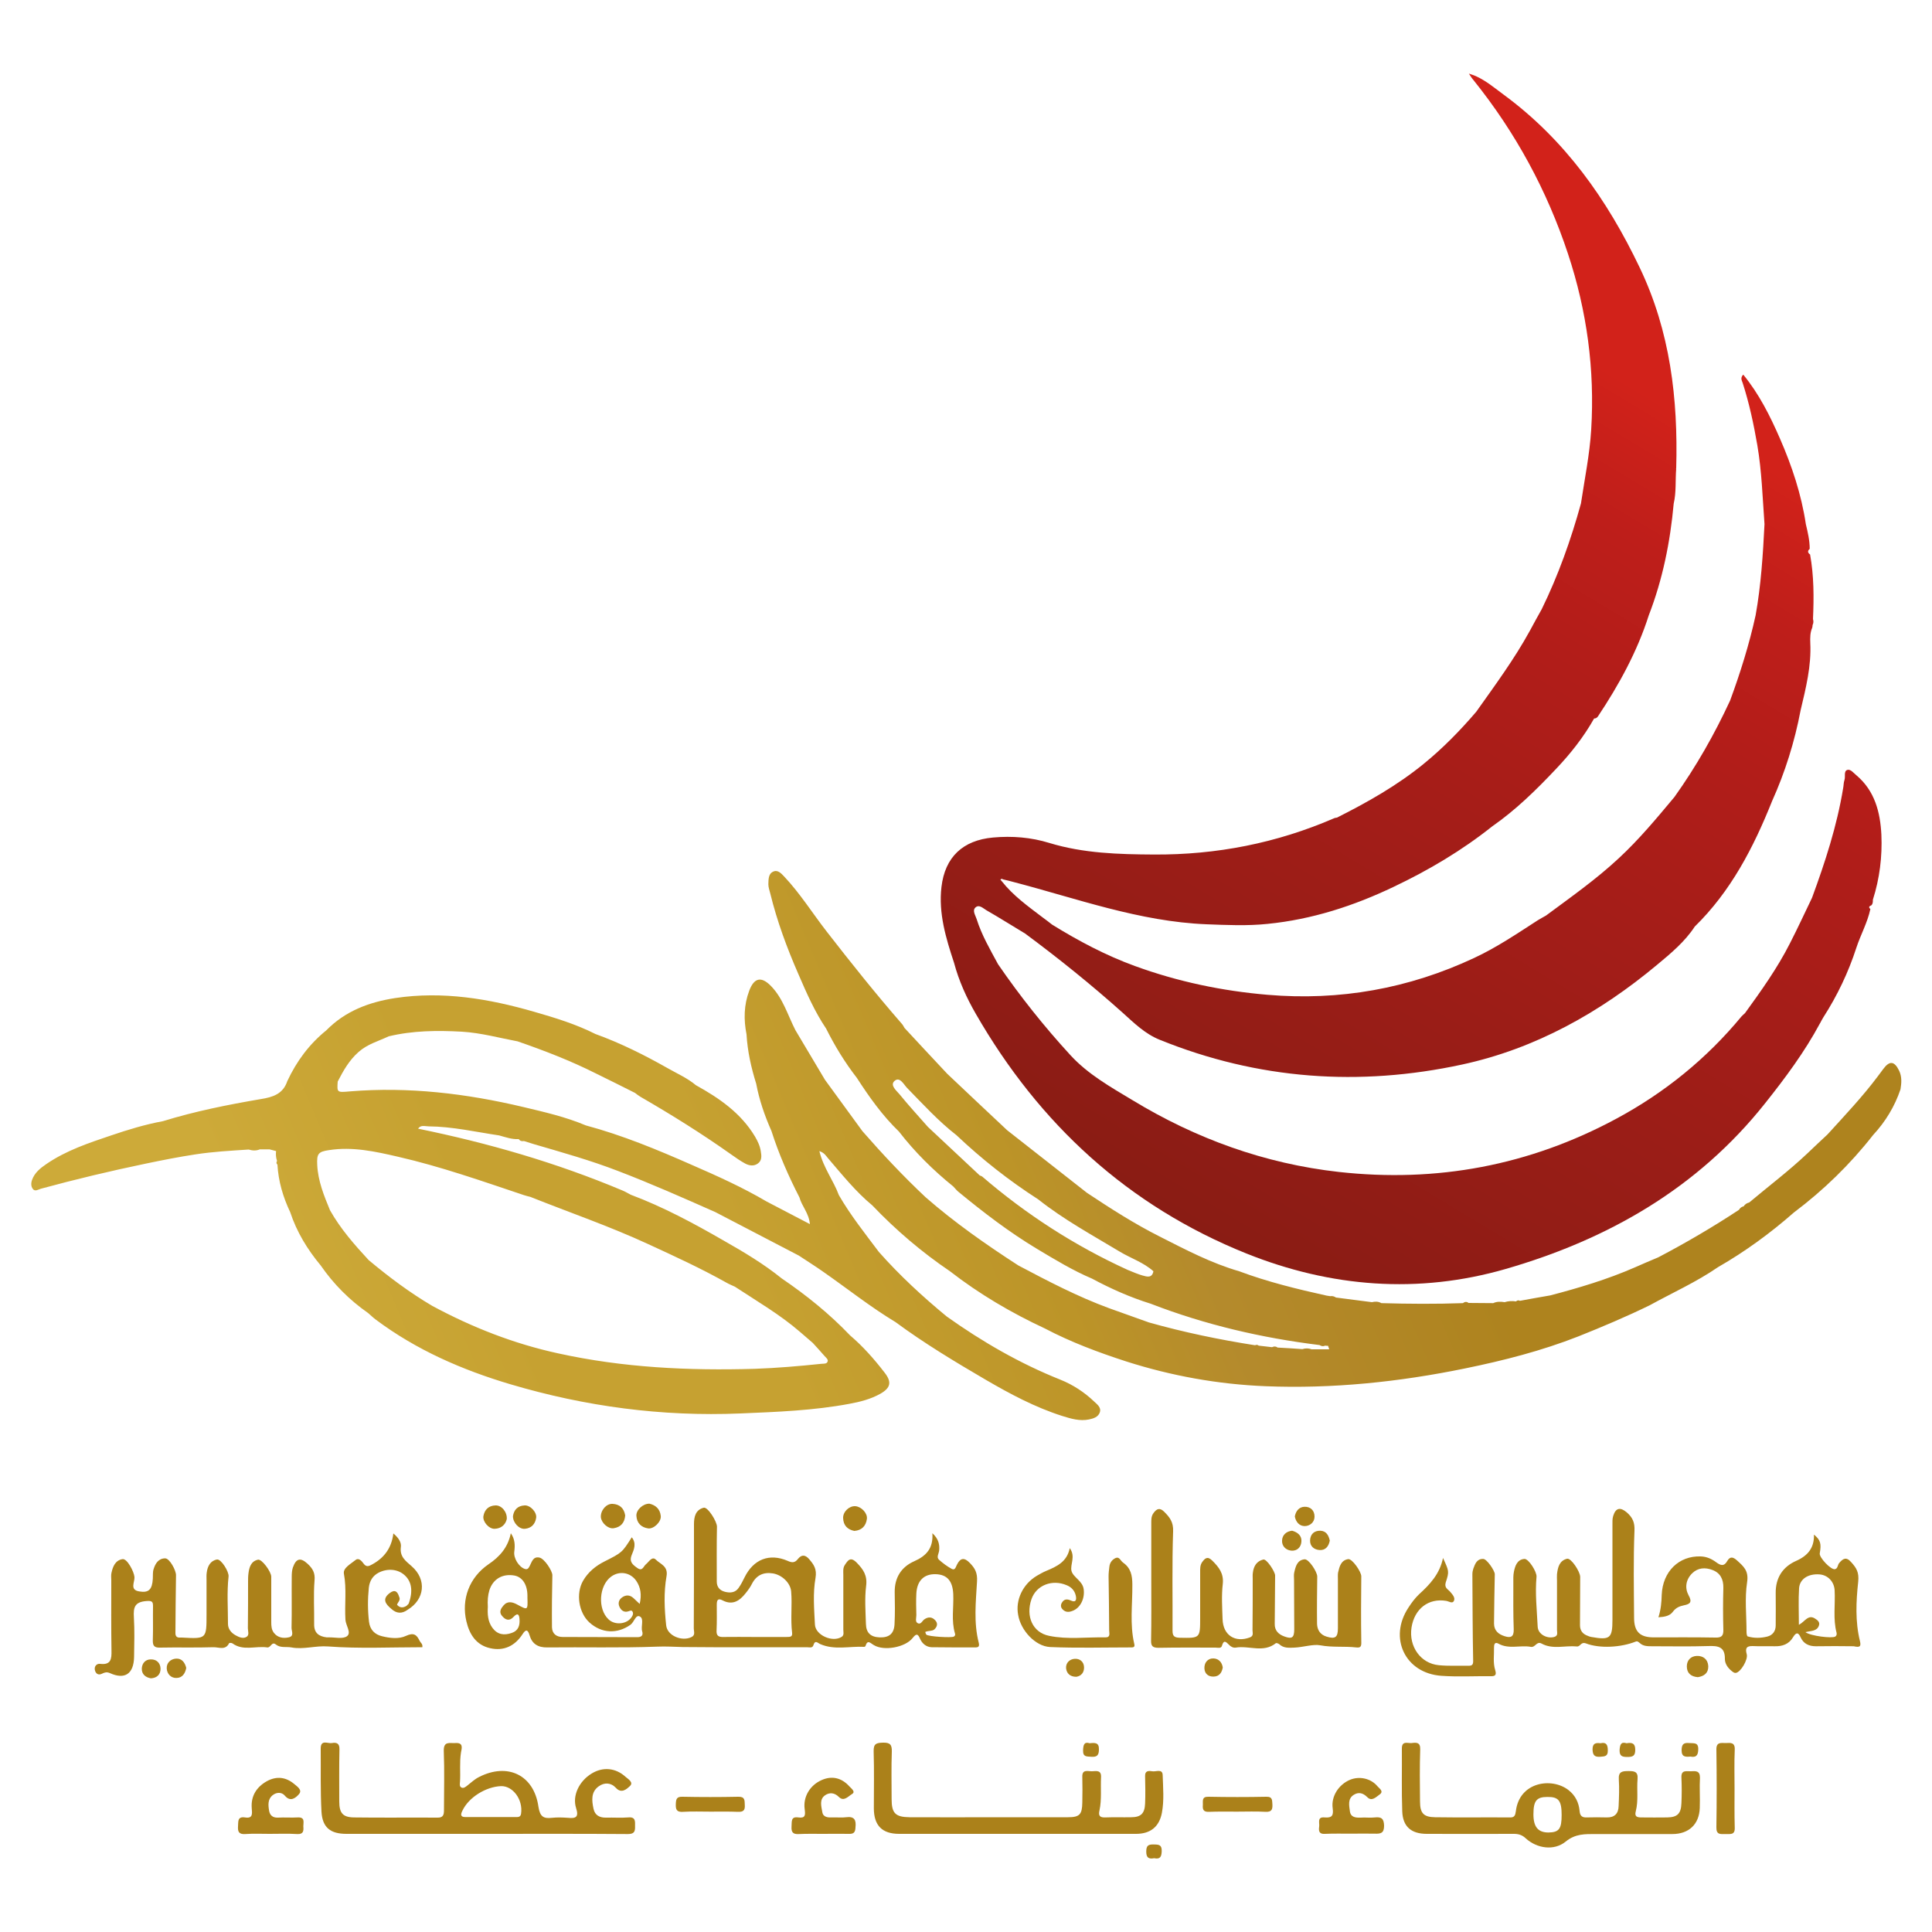 <?xml version="1.0" encoding="utf-8"?>
<!-- Generator: Adobe Illustrator 26.0.2, SVG Export Plug-In . SVG Version: 6.00 Build 0)  -->
<svg version="1.1" id="Layer_1" xmlns="http://www.w3.org/2000/svg" xmlns:xlink="http://www.w3.org/1999/xlink" x="0px" y="0px"
	 viewBox="0 0 1000 1000" style="enable-background:new 0 0 1000 1000;" xml:space="preserve">
<style type="text/css">
	.st0{fill:url(#SVGID_1_);}
	.st1{fill:url(#SVGID_00000059310549323277901850000005540977243932801205_);}
	.st2{fill:#AB811A;}
</style>
<g>
	<linearGradient id="SVGID_1_" gradientUnits="userSpaceOnUse" x1="625.234" y1="639.496" x2="878.171" y2="219.646">
		<stop  offset="0" style="stop-color:#8A1C14"/>
		<stop  offset="0.318" style="stop-color:#9A1D17"/>
		<stop  offset="0.519" style="stop-color:#A51D18"/>
		<stop  offset="0.707" style="stop-color:#B11D19"/>
		<stop  offset="0.863" style="stop-color:#BE1E1A"/>
		<stop  offset="1" style="stop-color:#D2221A"/>
	</linearGradient>
	<path class="st0" d="M973.8,432c-0.6-11.6-3.4-22.6-12.8-30.6c-1.5-1.2-3.1-3.4-4.8-2.9c-2,0.6-0.9,3.4-1.5,5.2
		c-0.5,1.4-0.4,2.9-0.7,4.3c-3.2,19.5-9.3,38.2-16.1,56.7c-3.8,7.9-7.5,15.9-11.5,23.7c-6.5,12.8-14.8,24.4-23.2,36
		c-0.6,0.6-1.2,1-1.8,1.7c-18.1,21.9-39.8,39.5-64.9,53c-45,24.2-92.9,33.1-143.5,27.5c-38.4-4.3-74-17.2-106.9-37.2
		c-11.3-6.8-22.9-13.3-32-23.2c-13.6-14.8-26.1-30.5-37.5-47.1c-4.1-7.6-8.5-15.1-11.1-23.4c-0.6-1.9-2.3-4.3-0.7-5.9
		c1.9-1.9,4,0.3,5.7,1.3c6.8,3.9,13.4,8.1,20.1,12.1c17.4,12.9,34.3,26.5,50.5,41c5.9,5.3,11.5,10.9,19.2,14
		c50.9,20.6,103.3,24.3,156.5,12.8c37.9-8.2,71.3-26.9,101-51.7c7.1-5.9,14.3-11.9,19.4-19.7c18.7-18.3,30.4-40.9,40-64.9
		c6.8-15.1,11.7-30.8,14.8-47.1c2.7-11.4,5.6-22.9,5-34.8c-0.1-2.7-0.1-5.4,1-7.9c0.1-0.5,0.2-0.9,0.2-1.4c0.5-1,0.5-2,0.2-3.1
		c0.5-11.2,0.5-22.3-1.5-33.4c-1.3-0.9-1.4-1.9-0.2-2.9c0-4.4-1-8.6-2-12.8c-2.3-15.4-7.2-30.1-13.4-44.3
		c-5.1-11.7-10.8-23.1-19-33.1c-1.6,1.7-0.8,2.9-0.3,4.3c3.4,10.5,5.7,21.3,7.6,32.3c2.3,13.5,2.7,27.2,3.7,40.8
		c-0.8,15.8-1.8,31.6-4.6,47.2c-3.3,15-7.9,29.7-13.2,44.1c-8.1,17.5-17.6,34.2-28.8,49.9c-9.2,11-18.3,22-28.9,31.8
		c-11.7,10.9-24.8,20.1-37.6,29.6c-1.4,0.8-2.9,1.6-4.2,2.4c-10.7,6.9-21.3,14.1-32.9,19.5c-33.9,15.9-69.7,22.3-107.1,19.1
		c-23.5-2-46.4-6.8-68.6-14.9c-15.1-5.5-29.2-13-42.8-21.4c-1.7-1.3-3.3-2.6-5-3.8c-7.5-5.7-15.2-11.2-21.1-18.7
		c-0.2-0.3-0.7-0.7-0.7-0.8c0.4-0.6,0.9-0.4,1.5-0.1c1.7,0.4,3.5,0.8,5.2,1.3c33,8.6,65.3,20.5,99.9,21.9
		c10.6,0.4,21.1,0.9,31.7-0.2c23-2.3,44.6-9.3,65.3-19.2c18.1-8.6,35.3-18.8,51-31.3c12.2-8.5,22.7-18.8,32.9-29.6
		c7.6-8,14.4-16.6,19.8-26.2c0.9,0,1.5-0.4,2-1.1c10.9-16.4,20.3-33.5,26.3-52.3c7.2-18.6,11.1-38,12.9-57.8
		c1.4-6,0.8-12.1,1.3-18.1l-0.2-0.1l0.2-0.1c1-36-3.1-70.9-18.9-103.9c-16.8-35.2-38.7-66.2-70.4-89.5c-4.6-3.4-9.1-7.2-14.4-9.6
		c-1.2-0.5-2.4-0.9-3.6-1.3c0.8,1.2,1.5,2.4,2.4,3.4c21.7,27,38,57,48.9,89.9c9.8,29.6,13.9,59.9,12,91c-0.8,12.9-3.4,25.5-5.3,38.2
		c-5.2,18.8-11.7,37.1-20.3,54.7c-2.1,3.7-4.1,7.4-6.1,11.1c-8.1,14.8-18.1,28.3-27.8,42c-8.3,9.7-17.1,18.7-27,26.8
		c-13.8,11.3-29.2,20-45.1,28c-0.5,0.1-1,0.1-1.4,0.3c-29.8,12.9-60.9,19-93.3,18.8c-18.3-0.1-36.5-0.6-54.2-6
		c-9.4-2.9-19.2-3.7-29.1-2.8c-15.6,1.4-24.9,10.1-26.7,25.6c-1.6,13.6,2.3,26.5,6.5,39.2c2.5,9.4,6.5,18.2,11.3,26.5
		c32.8,57,78.8,99.4,140,124c43.7,17.5,88.9,21.1,134.3,8c52.9-15.3,99.2-41.7,134.1-85.6c10.5-13.2,20.5-26.6,28.5-41.5
		c0.3-0.4,0.5-0.9,0.7-1.3c0.4-0.6,0.7-1.3,1.1-1.9c7.2-11.2,12.9-23.2,17-35.8c2.2-6.8,5.8-13.1,7.3-20.2c-1.1-0.9-0.6-1.5,0.5-1.9
		c0.8-0.8,0.8-1.8,0.8-2.9C972.9,454.7,974.3,443.4,973.8,432z"/>
	
		<linearGradient id="SVGID_00000098935493976262613450000016441185018199335609_" gradientUnits="userSpaceOnUse" x1="171.168" y1="746.605" x2="778.176" y2="489.284">
		<stop  offset="0" style="stop-color:#CDAA39"/>
		<stop  offset="0.178" style="stop-color:#C6A131"/>
		<stop  offset="0.356" style="stop-color:#C6A131"/>
		<stop  offset="0.574" style="stop-color:#BC9428"/>
		<stop  offset="0.687" style="stop-color:#B48A2C"/>
		<stop  offset="0.891" style="stop-color:#AE831E"/>
	</linearGradient>
	<path style="fill:url(#SVGID_00000098935493976262613450000016441185018199335609_);" d="M983,554.2c-2.5-5.1-5-5.3-8.3-0.8
		c-0.9,1.2-1.8,2.4-2.6,3.5c-8,10.7-17.2,20.4-26.2,30.3c-3.4,3.2-6.9,6.4-10.3,9.7c-9.6,9.1-20.1,17-30.2,25.5
		c-1.2,0.3-2.2,0.9-2.9,2c-1.1,0.2-1.9,0.9-2.4,1.8c-13.5,8.9-27.5,17.1-41.8,24.6c-4,1.7-8.1,3.4-12.1,5.2
		c-14.2,6.2-28.9,10.6-43.8,14.5c-5.2,0.9-10.4,1.8-15.7,2.8c-0.7-0.4-1.4-0.3-2,0.3c-2-0.3-4-0.2-5.9,0.4c-2-0.3-4-0.4-5.9,0.5
		c-4.3,0-8.5-0.1-12.8-0.1c-1-0.8-2-0.6-2.9,0.1c-14.1,0.5-28.2,0.4-42.2,0c-1.6-0.9-3.2-0.9-4.9-0.5c-6.2-0.8-12.4-1.6-18.6-2.4
		c-0.9-0.6-1.9-0.9-3-0.7c-0.6-0.1-1.3-0.2-1.9-0.3c-15.3-3.4-30.5-7.1-45.2-12.6c-14.5-4.2-27.8-11.2-41.2-18
		c-13.1-6.6-25.4-14.5-37.6-22.6c-13.8-10.8-27.5-21.6-41.3-32.4c-10.3-9.7-20.7-19.4-31-29.2c-7.4-7.9-14.8-15.8-22.1-23.7
		c-0.5-0.8-0.9-1.7-1.6-2.4c-13.4-15.4-26.1-31.3-38.6-47.4c-7.4-9.5-13.8-19.8-22.1-28.6c-1.6-1.7-3.4-3.7-5.8-2.5
		c-2.5,1.2-2.3,4.2-2.4,6.5c0,1.6,0.6,3.2,1,4.8c3.5,14.3,8.6,28.1,14.5,41.6c4.2,9.7,8.4,19.4,14.4,28.3c4.5,9,9.7,17.5,15.9,25.5
		c6.4,9.9,13.2,19.5,21.8,27.8c8.2,10.6,17.7,20,28.1,28.4c0.9,0.9,1.7,2,2.7,2.8c13,10.7,26.3,20.9,40.8,29.6
		c9.2,5.5,18.4,11.1,28.3,15.3c9.7,5.2,19.8,9.7,30.4,13c28.2,10.9,57.4,17.7,87.4,21.4c0.9,0.6,1.9,0.8,2.9,0.3
		c0.5,0.1,1,0.1,1.5,0.1c0.2,0.6,0.4,1.2,0.6,1.8c-3,0-6.1,0-9.1,0c-1.6-0.6-3.2-0.6-4.8-0.1c-4.3-0.3-8.6-0.6-12.8-0.8
		c-0.9-0.7-1.9-0.7-2.9-0.2c-2.3-0.3-4.6-0.5-6.9-0.8c-0.6-0.5-1.2-0.5-1.9-0.2c-18.5-2.9-36.8-6.7-54.9-11.8
		c-6.9-2.5-13.8-4.9-20.7-7.4c-16.3-6-31.6-14-46.9-22.1c-16.7-10.8-33-22.2-48-35.3c-11.5-10.8-22.3-22.3-32.7-34.2
		c-6.5-8.9-12.9-17.7-19.4-26.6c-5.1-8.6-10.2-17.1-15.3-25.7c-4-7.8-6.4-16.5-12.7-22.9c-5-5.1-8.7-4.2-11.2,2.5
		c-2.8,7.4-2.9,15-1.4,22.6c0.5,8.7,2.4,17.2,5,25.5c1.6,8.5,4.4,16.6,7.9,24.5c3.8,11.9,8.8,23.3,14.5,34.4
		c1.2,4.5,4.9,8.1,5.4,13.8c-8-4.2-15.2-7.9-22.4-11.7c-12.4-7.3-25.5-13.2-38.6-18.9c-17.9-7.9-36-15.4-55-20.5
		c-10.4-4.4-21.4-6.9-32.3-9.5c-29.5-7-59.4-10.6-89.8-8.1c-6.7,0.6-6.7,0.6-6.3-5.1c2.9-5.6,5.9-11,10.8-15.3
		c4.6-4.1,10.3-5.6,15.6-8.1c12.5-3,25.1-3.1,37.9-2.4c9.9,0.6,19.2,3.2,28.8,5c13.9,4.8,27.6,10.1,40.7,16.7
		c6.7,3.3,13.4,6.6,20.1,10c0.9,0.7,1.8,1.4,2.8,2c16.1,9.3,31.8,19.1,46.9,29.8c2.4,1.7,4.8,3.4,7.4,4.8c2.1,1.1,4.5,1.4,6.5-0.1
		c2.1-1.5,1.9-3.9,1.5-6.2c-0.4-2.8-1.6-5.3-3-7.7c-7.3-12.2-18.5-19.9-30.6-26.6c-4.4-3.7-9.7-6-14.6-8.8
		c-12-6.8-24.4-13-37.4-17.7c-10.1-5.1-20.9-8.4-31.7-11.5c-23.5-6.8-47.4-10.8-72-7.1c-13.5,2.1-25.8,6.7-35.6,16.7
		c-8.8,7.1-15.4,16-20.2,26.3c-2.2,6.6-7.4,8.3-13.8,9.3c-17,2.9-34,6.3-50.5,11.4c-9.2,1.7-18.1,4.4-26.9,7.4
		c-11.6,3.9-23.3,7.8-33.5,14.8c-3.1,2.1-6.1,4.5-7.4,8.2c-0.6,1.6-0.6,3.4,0.4,4.7c1.1,1.5,2.8,0.3,4.1-0.1c18-4.9,36-9.2,54.3-13
		c8.6-1.8,17.2-3.5,25.8-4.8c9-1.4,18.3-1.9,27.5-2.5c2,0.6,3.9,0.7,5.8-0.1c1.7,0,3.3,0,5,0c1.1,0.3,2.3,0.6,3.4,0.9
		c-0.2,1.7-0.1,3.4,0.5,5.1c-0.4,0.7-0.5,1.3,0.2,1.9c0.5,8.7,2.9,16.8,6.6,24.6c3.4,10.3,8.9,19.3,15.8,27.6
		c6.7,9.7,14.9,17.9,24.5,24.6c1.4,1.2,2.6,2.4,4.1,3.5c21,15.7,44.7,26,69.6,33.4c38.8,11.5,78.4,16.8,119,15.1
		c19-0.8,37.9-1.5,56.5-5c5.5-1,10.9-2.4,15.8-5.1c5.5-3.1,6.2-6.1,2.4-11c-5.4-7-11.2-13.6-17.9-19.3
		c-10.7-11.2-22.6-20.8-35.4-29.5c-9.3-7.5-19.5-13.6-29.9-19.5c-15.6-9-31.4-17.5-48.2-23.8c-1.4-0.7-2.8-1.6-4.3-2.2
		c-34.2-14.4-69.6-24.6-105.8-32c1.4-2.1,3.6-1.2,5.4-1.2c12.4,0.1,24.5,2.9,36.6,4.7c3.3,0.9,6.5,2.1,10.1,1.9c0.7,1,1.6,1.2,2.7,1
		c1.7,0.5,3.4,1.1,5.1,1.6c14.7,4.3,29.4,8.4,43.6,13.9c17,6.5,33.7,13.9,50.4,21.3c14.4,7.5,28.8,15,43.2,22.5
		c4.2,2.8,8.4,5.4,12.5,8.3c12.5,8.7,24.4,18.2,37.5,26.1c14.9,11,30.7,20.5,46.6,29.8c12.7,7.4,25.6,14.3,39.7,18.8
		c4.5,1.4,9.1,2.8,13.9,1.8c2.3-0.5,4.6-1.2,5.5-3.5c1-2.6-1.2-4.2-2.8-5.7c-5.1-4.9-11.1-8.8-17.6-11.4
		c-21-8.4-40.4-19.6-58.8-32.7c-12.5-10.3-24.4-21.3-35.1-33.4c-7.2-9.6-14.7-19-20.7-29.4c-2.8-7.6-8-14.1-10.1-22.8
		c2.6,0.9,3.4,2.4,4.4,3.6c7.3,8.5,14.3,17.3,23,24.5c12.2,12.8,25.6,24.2,40.2,34.1c15.2,11.8,31.7,21.5,49.1,29.6
		c13.5,7.1,27.7,12.4,42.2,17.1c23.5,7.5,47.5,11.8,72,12.8c34.7,1.4,69.2-2.2,103.3-9.2c20-4.1,39.6-9.1,58.7-16.6
		c12.5-5,24.8-10.2,36.9-16.1c11.8-6.5,24.1-12,35.3-19.7c14.1-8.1,27.1-17.6,39.3-28.3c15.4-11.6,29.1-24.9,41-40.1
		c6.4-6.9,11.2-14.8,14.2-23.7C984.2,560.6,984.5,557.4,983,554.2z M591.4,660.2c-2.6-0.7-5.1-1.9-7.7-2.9
		c-27.4-12.5-52.5-28.7-75.3-48.3c-0.4-0.3-0.9-0.4-1.3-0.6c-8.9-8.4-17.9-16.7-26.8-25.1c-4.9-5.6-10-11.1-14.7-16.9
		c-1.6-1.9-5.1-4.7-2.6-6.9c2.7-2.4,4.7,1.7,6.4,3.5c8.3,8.5,16.3,17.3,25.7,24.6c13.1,12.4,27.2,23.5,42.3,33.2
		c13.1,10.4,27.8,18.4,42.1,27c5.8,3.5,12.4,5.6,17.5,10.2C596.3,661.7,593.6,660.8,591.4,660.2z M271.2,618.6
		c1.1,0.4,2.2,0.6,3.3,0.9c20.3,8.1,41,15.2,60.9,24.4c13.7,6.3,27.4,12.6,40.6,20c1.4,0.8,2.9,1.4,4.4,2.1
		c11.4,7.5,23.3,14.4,33.7,23.4c2.2,1.9,4.4,3.8,6.6,5.7c2.1,2.3,4.2,4.6,6.2,6.9c0.7,0.8,2,1.7,1.4,2.9c-0.5,1.1-2,0.9-3.1,1
		c-11.5,1.2-23.1,2.2-34.6,2.6c-34.2,1-68.1-0.6-101.7-8c-23-5-44.6-13.5-65.2-24.6c-11.7-6.9-22.5-15-32.9-23.7
		c-7.4-8-14.6-16.2-20-25.8c-3.1-7.5-6.2-15.1-6.6-23.4c-0.3-5.8,0.5-6.9,6.1-7.7c12.2-1.9,23.9,0.7,35.6,3.4
		C228.2,603.8,249.7,611.4,271.2,618.6z"/>
	<g>
		<path class="st2" d="M472.4,847.8c1.9-2.4,2.7-2.2,3.8,0.4c1.1,2.5,3.2,4.3,6,4.4c7.5,0.1,15,0.1,22.6,0.1c1.8,0,2.2-0.6,1.8-2.4
			c-2.7-10.5-1.5-21.2-0.9-31.7c0.3-4.6-1.1-6.9-3.7-9.6c-2.8-2.9-4.9-2.8-6.7,0.9c-0.6,1.1-0.9,3-2.6,2.2c-2.4-1.3-4.7-3-6.7-4.8
			c-1.4-1.3-0.1-3.1,0.1-4.7c0.3-3.2-0.3-6.1-3.5-9c0.5,7.8-3.1,11.7-9.4,14.5c-6.6,2.9-10.2,8.4-10.1,16c0.1,5.6,0.2,11.1-0.1,16.7
			c-0.3,4.9-2.9,6.9-7.8,6.7c-4.6-0.2-6.9-2.4-7-7c-0.2-6.5-0.7-13.2,0.1-19.6c0.7-5.4-1.4-8.5-4.8-12c-3.3-3.4-4.6-1.3-6.2,1.1
			c-1.1,1.6-0.8,3.5-0.8,5.2c0,9.5,0,19,0,28.4c0,1.2,0.5,2.7-0.8,3.6c-4.7,3.1-13.7-0.8-13.9-6.4c-0.4-8-1.1-16.2,0.3-24
			c0.8-4.7-0.9-7-3.3-9.8c-1.9-2.2-3.8-2.5-5.7-0.2c-1.6,2.1-3,2.2-5.4,1.1c-9.5-4.1-17.7-0.8-22.3,8.5c-0.9,1.9-1.9,3.8-3.1,5.5
			c-1.7,2.5-4.4,2.7-7.1,2c-2.7-0.7-4.2-2.5-4.2-5.3c0-9.5-0.1-19,0.1-28.4c0-2.7-4.8-10.4-6.9-9.8c-4.2,1.1-5,4.7-5,8.5v3
			c0,17,0,34-0.1,51c0,1.5,0.9,3.4-1.1,4.4c-4.9,2.5-12.7-0.6-13.2-6.1c-0.9-8.4-1.3-17,0.2-25.4c0.9-5.2-3.2-6.2-5.5-8.5
			c-2-2-3.6,1.1-5.1,2.3c-1.4,1.1-1.8,3.9-4.5,2c-2.4-1.7-4.4-3.2-2.9-6.8c1.2-2.9,2.5-6,0-9.1c-5,7.9-5,7.9-14.1,12.5
			c-4.6,2.3-8.5,5.5-11.1,10c-3.8,6.6-2.3,16.5,3.3,21.6c6.3,5.7,14.4,6,21.2,1.2c2-1.4,2.7-5.5,4.9-4.3c2.3,1.2,0.4,5.1,1.2,7.7
			c0.6,2-0.3,3-2.5,3c-12.9-0.1-25.8,0-38.7-0.1c-3.1,0-5.4-1.6-5.5-5c-0.1-9,0-18,0.2-27c0-2.2-4.1-8.6-6.7-9.1
			c-3.3-0.7-3.9,2.2-5,4.3c-0.6,1.1-1,2-2.5,1.6c-3.1-1-6-5.6-5.5-9c0.4-3.2,0.4-6.4-1.8-9.5c-1.5,7.4-5.8,12.2-11.6,16.1
			c-9.9,6.8-14.1,18.1-11.4,29.5c1.6,6.8,5.1,12.3,12.3,13.9c7,1.6,12.8-1.1,16.8-7.3c1.6-2.5,2.7-2.5,3.6,0.6
			c1.3,4.5,4.4,6.4,9.2,6.3c19-0.2,37.9,0.3,56.9-0.4c4.4-0.2,8.7,0.1,13.1,0.2c21.4,0.2,42.9,0.1,64.3,0.1c1.2,0,2.9,0.6,3.4-1
			c0.9-3,2.2-1.2,3.6-0.6c7.4,3.2,15.1,1,22.7,1.4c0.3,0,0.7-0.3,0.7-0.5c1.1-3.5,2.6-1.3,4.3-0.4
			C457.5,854.7,468.6,852.7,472.4,847.8z M474.3,824.7c0.4-6.6,4-10.1,10.1-9.9c5.9,0.2,8.7,3.6,9,10.3c0.3,6.8-1.1,13.7,0.9,20.4
			c0.2,0.6,0.1,1.2-0.6,1.6c-1.2,0.7-13.1,0-14.2-1c-0.3-0.3-0.4-0.8-0.6-1.4c1.8-0.8,3.4-0.3,4.7-1.3c1.6-1.5,1.9-3.2,0.5-4.7
			c-1.6-1.8-3.6-2-5.7-0.5c-1.1,0.8-1.8,2.9-3.5,1.9c-1.3-0.8-0.6-2.7-0.6-4.1C474.2,832.2,474.1,828.5,474.3,824.7z M331.1,830.2
			c-1.5-1.4-2.4-2.3-3.3-3.1c-1.8-1.6-3.8-1.7-5.8-0.3c-1.7,1.2-2.2,3-1.4,4.8c0.8,1.8,2.3,3.2,4.7,2.4c0.7-0.2,1.6-0.8,2.1,0.2
			c0.5,0.9,0.2,1.8-0.4,2.7c-2.4,3.8-8.6,4.5-12,1.3c-5.8-5.4-5-17.6,1.4-22.2c4.3-3.1,9.9-2.1,12.9,2.2
			C331.6,821.6,332.2,825.4,331.1,830.2z M267.7,830.5c-2.4-1.3-5-2-7.1,0.5c-1.3,1.5-2.4,3.3-0.9,5.2c1.8,2.3,3.9,3.1,6.1,0.7
			c2.5-2.7,3-0.6,3.1,1.3c0.2,3-0.5,5.8-4,7c-4,1.4-7.4,0.9-10-2.6c-2.5-3.4-2.6-7.3-2.4-10.9c-0.2-3.2,0-5.9,0.8-8.6
			c1.9-5.9,6.9-8.7,13-7.6c4.1,0.8,6.7,4.7,6.7,10.5c0,0.3,0,0.7,0,1C273.2,833.5,273.2,833.5,267.7,830.5z M407,847.3
			c-5.6,0-11.1,0-16.7,0c-5.2,0-10.4-0.1-15.7,0c-2.7,0.1-3.9-0.6-3.7-3.5c0.2-4.4,0.1-8.8,0.1-13.2c0-2.3,0.5-3.6,3.1-2.2
			c5.1,2.6,8.7,0.2,11.8-3.7c1.2-1.5,2.4-3.1,3.3-4.9c2.3-4.5,6-6.2,10.9-5.4c4.7,0.8,9,4.9,9.4,9.3c0.6,7.1-0.4,14.3,0.5,21.5
			C410.3,847.6,408.4,847.2,407,847.3z"/>
		<path class="st2" d="M962.7,849.4c-2.5-10.1-2-20.6-0.9-30.7c0.5-4.9-0.9-7.1-3.6-10.1c-2.6-3-4.3-1.9-6.3,0.5
			c-0.8,1-0.6,2.7-2.1,3.1c-2.1,0.5-8.3-6.1-7.9-8.2c0.9-5,0.4-6.9-3-9.7c0.2,6.8-3.1,10.9-9.2,13.6c-7,3.1-10.7,8.8-10.6,16.7
			c0.1,5.6,0,11.1,0,16.7c0,3-1.6,5.1-4.4,5.8c-3.3,0.8-6.8,0.9-10.1-0.1c-0.4-0.1-0.6-1.4-0.6-2.2c0-8.7-1-17.5,0.3-25.9
			c0.9-5.9-1.8-8.1-5.2-11.2c-2-1.8-3.6-2.3-5.1,0.3c-1.6,2.9-3.4,2.3-5.6,0.7c-2.4-1.8-5-3-8.1-3.1c-11.3-0.4-19.7,7.8-20.2,19.9
			c-0.1,3.8-0.4,7.5-1.7,11.6c3.3-0.2,5.9-0.7,7.5-2.9c1.5-2,3.3-2.8,5.7-3.3c3-0.6,4.5-1.5,2.4-5.2c-2-3.7-1.5-8,1.8-11.3
			c3-3,6.8-3.2,10.5-1.8c4.1,1.5,5.8,4.8,5.7,9.3c-0.2,7.2-0.2,14.4,0,21.6c0.1,3.3-1,4.2-4.2,4.1c-10.6-0.2-21.3-0.1-31.9-0.1
			c-7,0-10.1-2.9-10.1-10.1c-0.1-15-0.4-30.1,0.2-45.1c0.2-4.3-1-6.9-4-9.5c-3.3-2.8-5.7-2.4-7,1.8c-0.5,1.5-0.4,3.2-0.4,4.8
			c0,16.3,0,32.7,0,49c0,9.6-1.3,10.6-10.9,8.9c-0.6-0.1-1.3-0.3-1.9-0.6c-2.5-0.9-4-2.6-4-5.5c0.1-8.3,0-16.7,0.1-25
			c0-2.7-4.7-9.9-6.8-9.4c-4,1-4.8,4.5-5.2,8c-0.1,1.1,0,2.3,0,3.4c0,8.5,0,17,0,25.5c0,1.3,0.7,3-1.5,3.6c-3.7,1-8.3-1.4-8.5-5.3
			c-0.4-8.6-1.4-17.3-0.6-25.9c0.2-2.5-4.1-9.4-6.3-9.2c-3.7,0.3-4.8,3.6-5.4,6.6c-0.4,1.9-0.3,3.9-0.3,5.9c0,8-0.1,16,0.2,24
			c0.1,3.9-1.6,4.5-4.7,3.5c-3.2-1-5.5-2.9-5.5-6.6c0.1-8.5,0.2-17,0.4-25.5c0-1.8-4.1-7.9-6-7.9c-3.3-0.1-4.2,2.6-5.1,5
			c-0.3,0.9-0.5,1.9-0.5,2.9c0.1,14.9,0.1,29.7,0.4,44.6c0.1,2.5-0.7,2.8-2.6,2.8c-5.1-0.1-10.2,0.2-15.2-0.3
			c-9.4-0.9-15.6-9.7-14.1-19.5c1.5-9.7,8.8-15.3,17.9-13.8c1.4,0.2,3.2,1.6,4,0.1c0.9-1.7-0.7-3.4-1.9-4.8c-1.2-1.4-3.1-2-2.3-4.8
			c1.9-5.8,1.7-5.9-1.4-12.7c-1.7,8.3-6.8,13.7-12.4,18.8c-2.1,2-3.9,4.4-5.5,6.9c-10.4,15.7-1.7,34,17.1,35.3
			c8.5,0.6,17,0.1,25.5,0.2c2.6,0.1,3-0.9,2.3-3.2c-1.2-3.8-0.5-7.8-0.6-11.7c0-1.4,0.3-3,2.2-2c5.4,3.1,11.3,0.7,16.8,1.7
			c2.4,0.5,3-3.1,5.6-1.7c5.8,3.2,12.2,0.9,18.3,1.5c1.8,0.2,2-2.5,4.6-1.6c7.3,2.8,18.2,2.1,25.8-0.9c0.9-0.4,1.5,0.2,2.1,0.7
			c1.8,1.7,4.1,1.7,6.4,1.7c9.6,0,19.3,0.2,28.9-0.1c5.1-0.2,8.9,0.2,8.8,6.7c0,2.4,1.5,4.6,3.5,6.2c0.6,0.5,1.4,1.1,2.1,1
			c2.6-0.3,6.5-7,5.7-9.7c-0.8-2.9-0.3-4.3,3.1-4.2c3.8,0.2,7.5,0,11.3,0.1c4,0.1,7.4-1,9.6-4.7c1.4-2.3,2.6-2.9,3.9,0.1
			c1.5,3.3,4.3,4.6,7.9,4.6c6.5-0.1,13.1-0.1,19.6,0C962.6,852.8,963.4,852.3,962.7,849.4z M949.9,847.1c-1.7,1-12.8-0.3-15.4-2.3
			c3-0.8,6-0.4,7-3.5c0.6-1.8-0.9-2.8-2-3.5c-3.6-2.4-5.3,1.6-8.4,3.2c0-6.7-0.3-12.9,0.1-19c0.4-4.8,4.8-7.5,10.5-7.1
			c4.4,0.3,7.7,3.8,7.9,8.3c0.4,7.3-0.9,14.7,1,21.9C950.7,845.7,950.8,846.5,949.9,847.1z"/>
		<path class="st2" d="M138.3,852.7c1.9,0.3,2.3-3.3,4.5-1.5c2.4,1.9,5.3,1,8,1.5c6.3,1.2,12.5-1,19-0.5c16.2,1.2,32.5,0.4,48.8,0.4
			c0.3-1.7-0.9-2.3-1.4-3.3c-1.5-3.2-3.1-4.4-7-2.6c-3.8,1.8-8.4,1.2-12.5,0.2c-3.7-0.9-6.2-3.3-6.7-7.5c-0.7-5.9-0.7-11.7-0.1-17.6
			c0.4-3.5,2-6.2,5.1-7.8c4.5-2.3,9.8-1.9,13.3,1.2c3.8,3.3,4.6,8.4,2.2,14.9l-1.1,1.1l0,0c-1.8,1.1-3.5,1.1-4.9-0.6
			c0.4-1.3,2-2.4,1.1-4.1c-0.8-2.6-2.1-4-4.8-2c-4.2,3.1-2.3,5.7,0.7,8.2c2.7,2.5,5.5,2.7,8.5,0.5c8.8-5.3,10-15.6,2.1-22.5
			c-3.3-2.9-6.3-5-5.6-10.1c0.3-2.4-1.4-4.8-3.9-6.9c-0.9,7.5-4.7,12.6-10.9,16c-1.8,1-3.1,1.6-4.6-0.5c-0.9-1.3-2.5-3-4-1.8
			c-2.4,2-6.6,4.1-6.1,7.1c1.5,8,0.3,15.9,0.8,23.9c0.2,3,3.2,6.7,0.8,8.5c-2.2,1.6-6.3,0.5-9.5,0.6c-0.3,0-0.7,0-1,0
			c-4.1-0.5-6.6-2.3-6.5-6.9c0.1-7.5-0.4-15.1,0.2-22.5c0.4-4-1-6.3-3.6-8.7c-3.6-3.3-5.9-2.9-7.6,1.9c-0.5,1.5-0.6,3.2-0.6,4.8
			c-0.1,8.8,0.1,17.7-0.1,26.5c0,1.7,1.5,4.3-1.5,4.9c-2.8,0.6-5.6,0.2-7.6-2.3c-1.3-1.7-1.4-3.6-1.4-5.6c0-7.8,0-15.7,0-23.5
			c0-2.6-4.9-9.3-6.9-8.8c-3.6,0.8-4.5,3.9-4.9,7.1c-0.2,1.5-0.2,2.9-0.2,4.4c0,8,0,16-0.1,24c0,1.5,0.9,3.6-0.8,4.5
			c-1.8,1-3.8,0.1-5.6-0.9c-2.3-1.3-3.9-3.3-3.9-5.9c0-8.2-0.6-16.3,0.3-24.5c0.3-2.5-3.9-9.2-6-8.8c-3.4,0.6-4.9,3.5-5.3,6.8
			c-0.2,1.3-0.1,2.6-0.1,3.9v17.7c0,12.7,0,12.7-12.7,12c-0.3,0-0.7,0-1,0c-1.6,0.1-2.4-0.6-2.4-2.3c0.1-10,0.1-19.9,0.3-29.9
			c0.1-2.5-3.3-8.8-5.6-8.8c-3.4,0-5.1,2.6-6,5.6c-0.5,1.5-0.3,3.2-0.4,4.9c-0.3,5.6-2.1,7.5-7.1,6.6c-5-0.8-2.2-4.9-2.4-7.4
			c-0.2-2.8-3.8-9.7-6.2-9.3c-3.7,0.6-5,3.8-5.7,7.1c-0.3,1.2-0.1,2.6-0.1,3.9c0,12.1-0.1,24.2,0.1,36.3c0.1,4.3-0.2,7.6-5.9,6.9
			c-1.8-0.2-3.1,1.3-2.7,3.2c0.4,1.8,1.7,2.9,3.7,1.9c1.4-0.7,2.5-1,4.1-0.3c7.7,3.5,12.3,0.4,12.5-8.3c0.1-6.9,0.3-13.8-0.1-20.6
			c-0.3-5,0.3-7.9,6.4-8.4c3.4-0.3,3.5,0.6,3.5,3c-0.1,5.7,0.1,11.5-0.1,17.2c-0.1,3,0.8,4,3.8,3.9c9.1-0.2,18.3,0.1,27.5-0.2
			c2.8-0.1,6.3,1.8,8.2-2.1c0.1-0.2,1.3-0.2,1.7,0.1C125.9,854.7,132.3,851.8,138.3,852.7z"/>
		<path class="st2" d="M701.9,852.7c2.4,0.3,2.8-0.5,2.7-3c-0.2-11.3-0.1-22.5,0-33.8c0-2.4-4.7-9.2-6.8-8.9
			c-3.7,0.6-4.5,3.8-5.2,6.9c-0.2,1.1-0.1,2.3-0.1,3.4c0,8.5,0,17,0,25.5c0,4.7-1.4,5.7-5.9,4.3c-3.3-1-4.8-3.5-4.9-6.6
			c-0.1-8.2,0-16.3,0.1-24.5c0-2.4-4.4-9.2-6.6-8.9c-3.8,0.4-4.6,3.7-5.3,6.8c-0.3,1.2-0.1,2.6-0.1,3.9c0,8.5,0.1,17,0.1,25.5
			c0,4.4-1.2,5.2-5.2,3.7c-3-1.1-5-3.1-4.9-6.5c0.1-8.3,0.1-16.7,0.2-25c0-2-4.4-8.7-6.1-8.3c-3.4,0.8-5,3.4-5.4,6.7
			c-0.2,1.1-0.1,2.3-0.1,3.4c0,8.8,0,17.7-0.1,26.5c0,1.3,0.7,2.9-1.3,3.7c-7.7,2.9-14-1.1-14.2-9.5c-0.2-6-0.6-12.2,0.1-18.1
			c0.6-5.5-2-8.7-5.4-12.1c-2.5-2.5-3.8-1.3-5.3,0.8c-1.1,1.6-1,3.4-1,5.2v23.5c0,10.7,0,10.6-10.6,10.4c-2.7-0.1-3.7-0.8-3.7-3.6
			c0.1-17.1-0.3-34.3,0.3-51.5c0.2-4.8-1.8-7.3-4.6-10.1c-2.3-2.3-3.9-1.6-5.5,0.6c-1.3,1.7-1.2,3.6-1.2,5.6c0,9.8,0,19.6,0,29.4
			c0,10.3,0.1,20.6-0.1,30.9c-0.1,3,0.8,3.9,3.9,3.9c9.8-0.2,19.6-0.1,29.4-0.1c1.2,0,3,0.6,3.4-1c0.9-3.2,2.1-2,3.6-0.5
			c0.9,1,2.2,1.7,3.5,1.5c6.9-1.2,14.3,2.9,20.8-2.3c0.3-0.2,1.3,0.2,1.7,0.5c2.3,2.2,5.1,1.9,7.9,1.8c4.5-0.2,9.8-1.9,13.3-1.2
			C689.8,852.8,695.8,852,701.9,852.7z"/>
		<path class="st2" d="M325.1,940.7c-3.7,0.3-7.5,0-11.3,0.1c-3.4,0.1-5.9-1.2-6.6-4.6c-0.9-4.2-1.4-8.7,2.7-11.6
			c2.9-2.1,6.3-2,8.9,0.8c2.9,3.2,5.7,0.5,7.2-0.9c2.1-1.9-0.8-3.6-2.2-4.8c-5.1-4.7-11.8-5.3-17.6-1.7c-6.4,3.9-10.1,11.4-8,17.9
			c1.5,4.7-0.2,5.4-4.2,5c-2.8-0.2-5.6-0.3-8.3,0c-4.4,0.5-6.2-0.6-7-5.7c-2.3-16.5-16-23-30.8-15.4c-2.2,1.1-4,2.8-5.9,4.3
			c-0.9,0.7-1.9,1.6-3,1.2c-1.3-0.5-1-1.9-0.9-3c0.3-5-0.3-10.1,0.5-15.2c0.4-2.2,1.4-5.2-2.9-4.9c-2.9,0.2-6.2-1.2-6,4.2
			c0.4,10.1,0.1,20.3,0.1,30.4c0,2.4-0.3,4.1-3.4,4c-14.4-0.1-28.8,0.1-43.2-0.1c-5.8-0.1-7.6-2.3-7.6-8.3c0-9-0.1-18,0.1-27
			c0.1-3.2-1.7-3.6-3.9-3.2c-2.1,0.4-5.8-2-5.8,2.8c0.1,10.9-0.2,21.9,0.4,32.8c0.5,8.2,4.7,11.4,12.9,11.4c23.8,0,47.7,0,71.6,0
			c24.7,0,49.3-0.1,74,0.1c3.2,0,3.9-1.1,3.8-4C328.7,942.8,329.1,940.3,325.1,940.7z M269.7,938.8c-0.3,1.9-1.7,1.7-3,1.7
			c-4.4,0-8.8,0-13.2,0c-2.3,0-4.6,0-6.9,0c-1.8,0-3.5,0-5.3,0c-2.6,0.1-3.2-0.8-2-3.2c3.3-7.1,12.3-12.5,20-12.8
			C265.4,924.3,270.8,931.4,269.7,938.8z"/>
		<path class="st2" d="M875.2,916.8c-2.3,0.1-5.1-0.9-4.9,3.3c0.2,4.4,0.2,8.8,0,13.2c-0.2,5.5-2.1,7.3-7.4,7.4
			c-4.4,0.1-8.8,0-13.2,0c-2.4,0-3.8-0.4-3-3.3c1.4-5.5,0.4-11.1,0.9-16.6c0.3-3.9-1.7-4.1-4.7-4.1c-3.2,0-5.3,0.2-5,4.4
			c0.3,4.5,0.1,9.1-0.1,13.7c-0.1,3.9-2.1,6-6.2,5.9c-3.4-0.1-6.9-0.1-10.3,0c-2.4,0.1-3.5-0.8-3.7-3.3c-0.4-4.4-2.2-8.1-5.8-10.9
			c-8.7-6.7-25.4-4.2-27.2,11c-0.3,2.1-0.7,3.3-3.1,3.2c-12.9-0.1-25.8,0.1-38.7-0.1c-6-0.1-7.8-2.1-7.8-8.2c-0.1-9-0.2-18,0.1-27
			c0.1-3.7-2.1-3.5-4.4-3.2c-2.1,0.2-5.2-1.4-5.1,3c0.1,10.8-0.2,21.6,0.2,32.4c0.3,7.9,4.7,11.6,12.7,11.6c15,0,30.1,0.1,45.1,0
			c2.4,0,4.3,0.6,6.1,2.3c5.8,5.3,14.7,6.6,20.7,1.7c5-4.1,10-3.9,15.4-3.9c5.6,0,11.1,0,16.7,0c7.7,0,15.4,0,23.1,0
			c8.5,0,13.9-5,14.2-13.5c0.2-5.2-0.2-10.5,0.1-15.7C879.9,916.4,877.6,916.7,875.2,916.8z M801.5,948.5c-5.4,0-7.8-2.9-7.8-9.4
			c0-7,1.6-9,7.2-9c5.8-0.1,7.4,1.9,7.4,9.3C808.3,946.6,807,948.4,801.5,948.5z"/>
		<path class="st2" d="M596.3,916.8c-1.8-0.3-3.7-0.3-3.6,2.5c0.1,4.7,0.2,9.5,0,14.2c-0.2,5.2-2.2,7.1-7.3,7.1
			c-4.4,0.1-8.8-0.1-13.2,0.1c-2.9,0.1-3.8-0.8-3.1-3.7c1.2-5.6,0.5-11.4,0.8-17.1c0.2-3.8-2.4-3.2-4.6-3.1c-2.1,0.1-5.3-1.3-5.1,3
			c0.1,4.4,0.1,8.8,0,13.2c-0.1,6.2-1.4,7.6-7.5,7.6c-12.4,0-24.9,0-37.3,0c-14.9,0-29.8,0.1-44.6,0c-7.4-0.1-9.3-2.1-9.3-9.4
			c0-8.2-0.2-16.4,0.1-24.5c0.1-3.6-0.8-4.8-4.6-4.7c-3.4,0.1-4.9,0.5-4.8,4.5c0.3,9.8,0.1,19.6,0.1,29.4c0,9,4.3,13.3,13.1,13.3
			c20.3,0,40.6,0,60.8,0c20.6,0,41.2,0,61.8,0c7.4,0,12-3.6,13.4-10.9c1.2-6.4,0.6-13,0.4-19.5C601.7,915.3,598.3,917.2,596.3,916.8
			z"/>
		<path class="st2" d="M543.5,852.5c13.9,0.6,27.8,0.2,41.7,0.2c1.1,0,2.4,0.1,1.9-1.8c-2.4-10.2-0.9-20.5-1-30.7
			c0-4.8-0.8-8.6-4.8-11.4c-1.3-0.9-1.9-3.2-3.8-2.4c-1.8,0.8-3.1,2.4-3.3,4.6c-0.2,1.6-0.4,3.2-0.4,4.9c0.1,9.3,0.3,18.6,0.3,27.9
			c0,1.5,0.8,3.7-1.8,3.7c-9.8-0.2-19.7,1.2-29.3-0.8c-8.5-1.7-12.2-10.1-9.1-19c2.5-7.2,10.7-10.4,18.2-7.2c2.5,1,4.1,2.8,4.7,5.3
			c0.5,2.1,0.2,3.9-2.6,2.6c-2-0.9-3.5-0.7-4.6,1.2c-0.7,1.2-0.6,2.5,0.5,3.5c1.5,1.5,3.2,1.4,5,0.7c4.1-1.5,6.5-6.4,5.8-11.3
			c-0.6-4.3-5.4-6-6.3-9.4c-0.8-3.4,2.3-7.4-0.9-11.8c-1.4,7.1-6.7,9.5-12.2,11.8c-1.7,0.7-3.2,1.6-4.8,2.5
			c-7.3,4.3-11.2,12.6-9.7,20.3C528.3,843.8,535.8,852.1,543.5,852.5z"/>
		<path class="st2" d="M154.1,940.7c-3.4,0.2-6.9-0.1-10.3,0.1c-2.6,0.1-4.1-1.2-4.5-3.5c-0.5-2.9-0.8-6,1.8-8.1
			c2-1.6,4.7-1.7,6.3,0.2c3,3.6,5.8,1,7.3-0.7c2-2.2-0.9-4-2.4-5.3c-4.3-3.6-9.1-4.2-14.1-1.5c-5.4,3-8.4,7.7-7.9,14
			c0.2,2.8,0.7,5.5-3.5,4.8c-4-0.6-3.4,2.2-3.6,4.6c-0.2,2.8,0.5,4.2,3.7,4c4.2-0.3,8.5-0.1,12.7-0.1c4.7,0,9.5-0.2,14.2,0.1
			c3.3,0.2,3.4-1.7,3.2-4C157,943.2,158,940.5,154.1,940.7z"/>
		<path class="st2" d="M437.9,940.6c-2.2,0.3-4.6,0-6.9,0.1c-2.4,0.1-5,0-5.4-2.9c-0.5-2.9-1.6-6.5,1.5-8.6c2.2-1.5,4.8-1.4,7.1,0.9
			c2.6,2.6,4.9-0.4,6.8-1.5c2-1.2-0.3-2.8-1.3-3.9c-4.1-4.6-9.2-5.7-14.5-3.3c-5.9,2.6-9.6,8.6-8.7,15c0.4,3.1,0.4,4.8-3.3,4.3
			c-4-0.6-3.3,2.3-3.5,4.7c-0.2,2.9,0.7,4.1,3.8,3.9c4.2-0.2,8.5-0.1,12.7-0.1c4.4,0,8.8-0.1,13.2,0c2.6,0.1,3.3-0.9,3.4-3.4
			C443.2,942.1,442.3,940,437.9,940.6z"/>
		<path class="st2" d="M711.6,940.7c-2.4,0.3-4.9-0.1-7.3,0.1c-2.7,0.1-5.2-0.2-5.6-3.3c-0.4-3-1.2-6.5,2-8.5c2.4-1.5,4.7-1.1,7,1.2
			c2.3,2.4,4.6-0.1,6.3-1.3c2.5-1.7-0.1-3.2-1-4.3c-3.4-4.1-9.3-5.4-14.2-3.4c-5.8,2.4-9.9,8.5-9,14.8c0.5,3.8-0.4,5-4.2,4.7
			c-4-0.4-2.5,2.8-2.8,4.8c-0.3,2.1-0.1,3.9,2.9,3.7c4.6-0.2,9.1-0.1,13.7-0.1c4.1,0,8.2-0.1,12.2,0c3,0.1,4.8-0.2,4.8-4.1
			C716.3,941.4,715.1,940.3,711.6,940.7z"/>
		<path class="st2" d="M893.2,902.2c-2.3,0-4.9-0.7-4.8,3.4c0.2,13.4,0.2,26.8,0,40.2c-0.1,4,2.2,3.5,4.7,3.5c2.4-0.1,5,0.7,4.8-3.4
			c-0.2-6.7-0.1-13.4-0.1-20.1c0-6.7-0.2-13.4,0.1-20.1C898.1,901.7,895.7,902.1,893.2,902.2z"/>
		<path class="st2" d="M655.4,930c-9.9,0.2-19.9,0.2-29.9,0c-3.6-0.1-2.8,2.2-2.9,4.2c-0.2,2.3,0.2,3.7,3.1,3.6
			c4.9-0.2,9.8-0.1,14.7-0.1c4.9,0,9.8-0.2,14.7,0.1c3,0.1,3.6-1.1,3.5-3.7C658.4,931.9,658.8,929.9,655.4,930z"/>
		<path class="st2" d="M382.1,930c-9.6,0.2-19.3,0.2-28.9,0c-3.1-0.1-3.3,1.4-3.4,3.8c-0.1,2.8,0.4,4.2,3.7,4
			c4.7-0.3,9.5-0.1,14.2-0.1c4.7,0,9.5-0.1,14.2,0.1c2.8,0.1,3.8-0.7,3.6-3.6C385.4,931.8,385.6,929.9,382.1,930z"/>
		<path class="st2" d="M335.5,791.1c2.9,0.4,6.9-3.5,6.5-6.5c-0.4-3.7-2.8-5.6-5.9-6.3c-3.4,0-6.9,3.3-6.7,6.3
			C329.6,788.4,332,790.6,335.5,791.1z"/>
		<path class="st2" d="M442.2,792.4c3.9-0.3,6-2.6,6.5-6.2c0.4-3-2.9-6.4-6-6.6c-3.2-0.2-6.4,2.9-6.3,6.1
			C436.5,789.6,438.7,791.7,442.2,792.4z"/>
		<path class="st2" d="M317.7,791c3.7-0.6,5.6-2.9,5.9-6.6c-0.6-3.8-2.9-5.8-6.5-6c-3.3-0.2-6.3,3.4-6.1,6.9
			C311.3,788.3,314.8,791.5,317.7,791z"/>
		<path class="st2" d="M256,791.3c3.4-0.1,5.6-2.1,6.3-5c0.3-3.6-2.6-7.2-5.8-7.1c-3.5,0.1-5.7,2.1-6.3,5.6
			C249.8,787.6,253,791.4,256,791.3z"/>
		<path class="st2" d="M271.7,791.3c3.3-0.3,5.3-2.4,5.8-5.6c0.5-2.9-3-6.7-6-6.5c-3.6,0.2-5.5,2.3-6,5.6
			C265.5,788.2,268.7,791.6,271.7,791.3z"/>
		<path class="st2" d="M878.3,857.1c-3.1,0.1-5.2,2.2-5.2,5.4c0,3.5,2.1,5.3,5.7,5.6c3.2-0.5,5.5-2.1,5.4-5.7
			C884,858.8,881.5,857,878.3,857.1z"/>
		<path class="st2" d="M675.3,789.9c2.6,0,5.1-1.9,5.1-4.9c0-3.2-2.1-5.2-5.2-5.1c-2.9,0.1-4.5,2.3-5,5
			C670.7,787.8,672.6,789.9,675.3,789.9z"/>
		<path class="st2" d="M678.1,797.3c-0.1,3.1,2.1,4.8,4.9,5c3,0.2,4.7-1.8,5.3-4.9c-0.6-2.6-1.7-4.9-4.8-5.1
			C680.1,792.2,678.2,794.2,678.1,797.3z"/>
		<path class="st2" d="M91.1,858.5c-2.9,0.2-5,2.3-4.8,5.2c0.2,2.8,2.3,5,5.2,4.8c3-0.1,4.4-2.5,4.9-5.2
			C95.7,860.5,94.1,858.3,91.1,858.5z"/>
		<path class="st2" d="M668.3,802.6c3.1,0.3,5.1-1.8,5.3-4.6c0.3-3.1-1.9-4.9-4.8-5.7c-3.1,0.3-5.1,2.3-5.2,5
			C663.4,800.1,665.4,802.3,668.3,802.6z"/>
		<path class="st2" d="M78,858.9c-2.8,0-4.5,2.1-4.6,4.7c-0.1,3,1.9,4.6,4.7,5.1c3.3-0.2,5-2.1,5-5C83,860.7,81,858.8,78,858.9z"/>
		<path class="st2" d="M632.9,863.1c-0.4-2.8-2.2-4.6-4.8-4.7c-3-0.1-4.8,2.2-4.7,5.1c0.1,2.8,2,4.4,4.8,4.3
			C631.1,867.7,632.4,865.8,632.9,863.1z"/>
		<path class="st2" d="M556.2,858.6c-2.6,0.2-4.6,2.1-4.4,4.9c0.3,2.6,2,4.4,5.3,4.4c2.6-0.4,4.1-2.3,4-5
			C561,860.1,558.9,858.4,556.2,858.6z"/>
		<path class="st2" d="M842.4,909.4c2.8,0,4-0.6,4-3.7c0-3.3-1.5-3.9-4.5-3.4c-2.9-0.9-3.4,0.7-3.6,3.5
			C838.2,909.1,839.8,909.4,842.4,909.4z"/>
		<path class="st2" d="M597.2,954.7c-2.9-0.1-3.9,0.6-3.9,3.7c0,3.3,1.4,3.9,4.1,3.4c2.9,0.6,3.8-0.5,3.9-3.6
			C601.4,954.9,599.9,954.7,597.2,954.7z"/>
		<path class="st2" d="M875,909.2c2.6,0.5,3.9-0.3,4-3.5c0.2-4-2.2-3.3-4.7-3.5c-3-0.3-3.9,0.8-3.9,3.8
			C870.4,909.5,872.5,909.4,875,909.2z"/>
		<path class="st2" d="M564.9,909.3c2.9,0.2,3.9-0.8,3.9-3.8c0.1-3.6-2-3.5-4.8-3.2c-2.9-0.9-3.3,0.9-3.4,3.7
			C560.5,909.5,562.5,909.1,564.9,909.3z"/>
		<path class="st2" d="M828.2,909.3c2.3-0.2,4.1-0.1,4-3.3c0-2.9-0.8-4.4-3.8-3.7c-2.5-0.3-4.1,0-4.1,3.2
			C824.4,908.3,825.2,909.5,828.2,909.3z"/>
	</g>
</g>
</svg>
